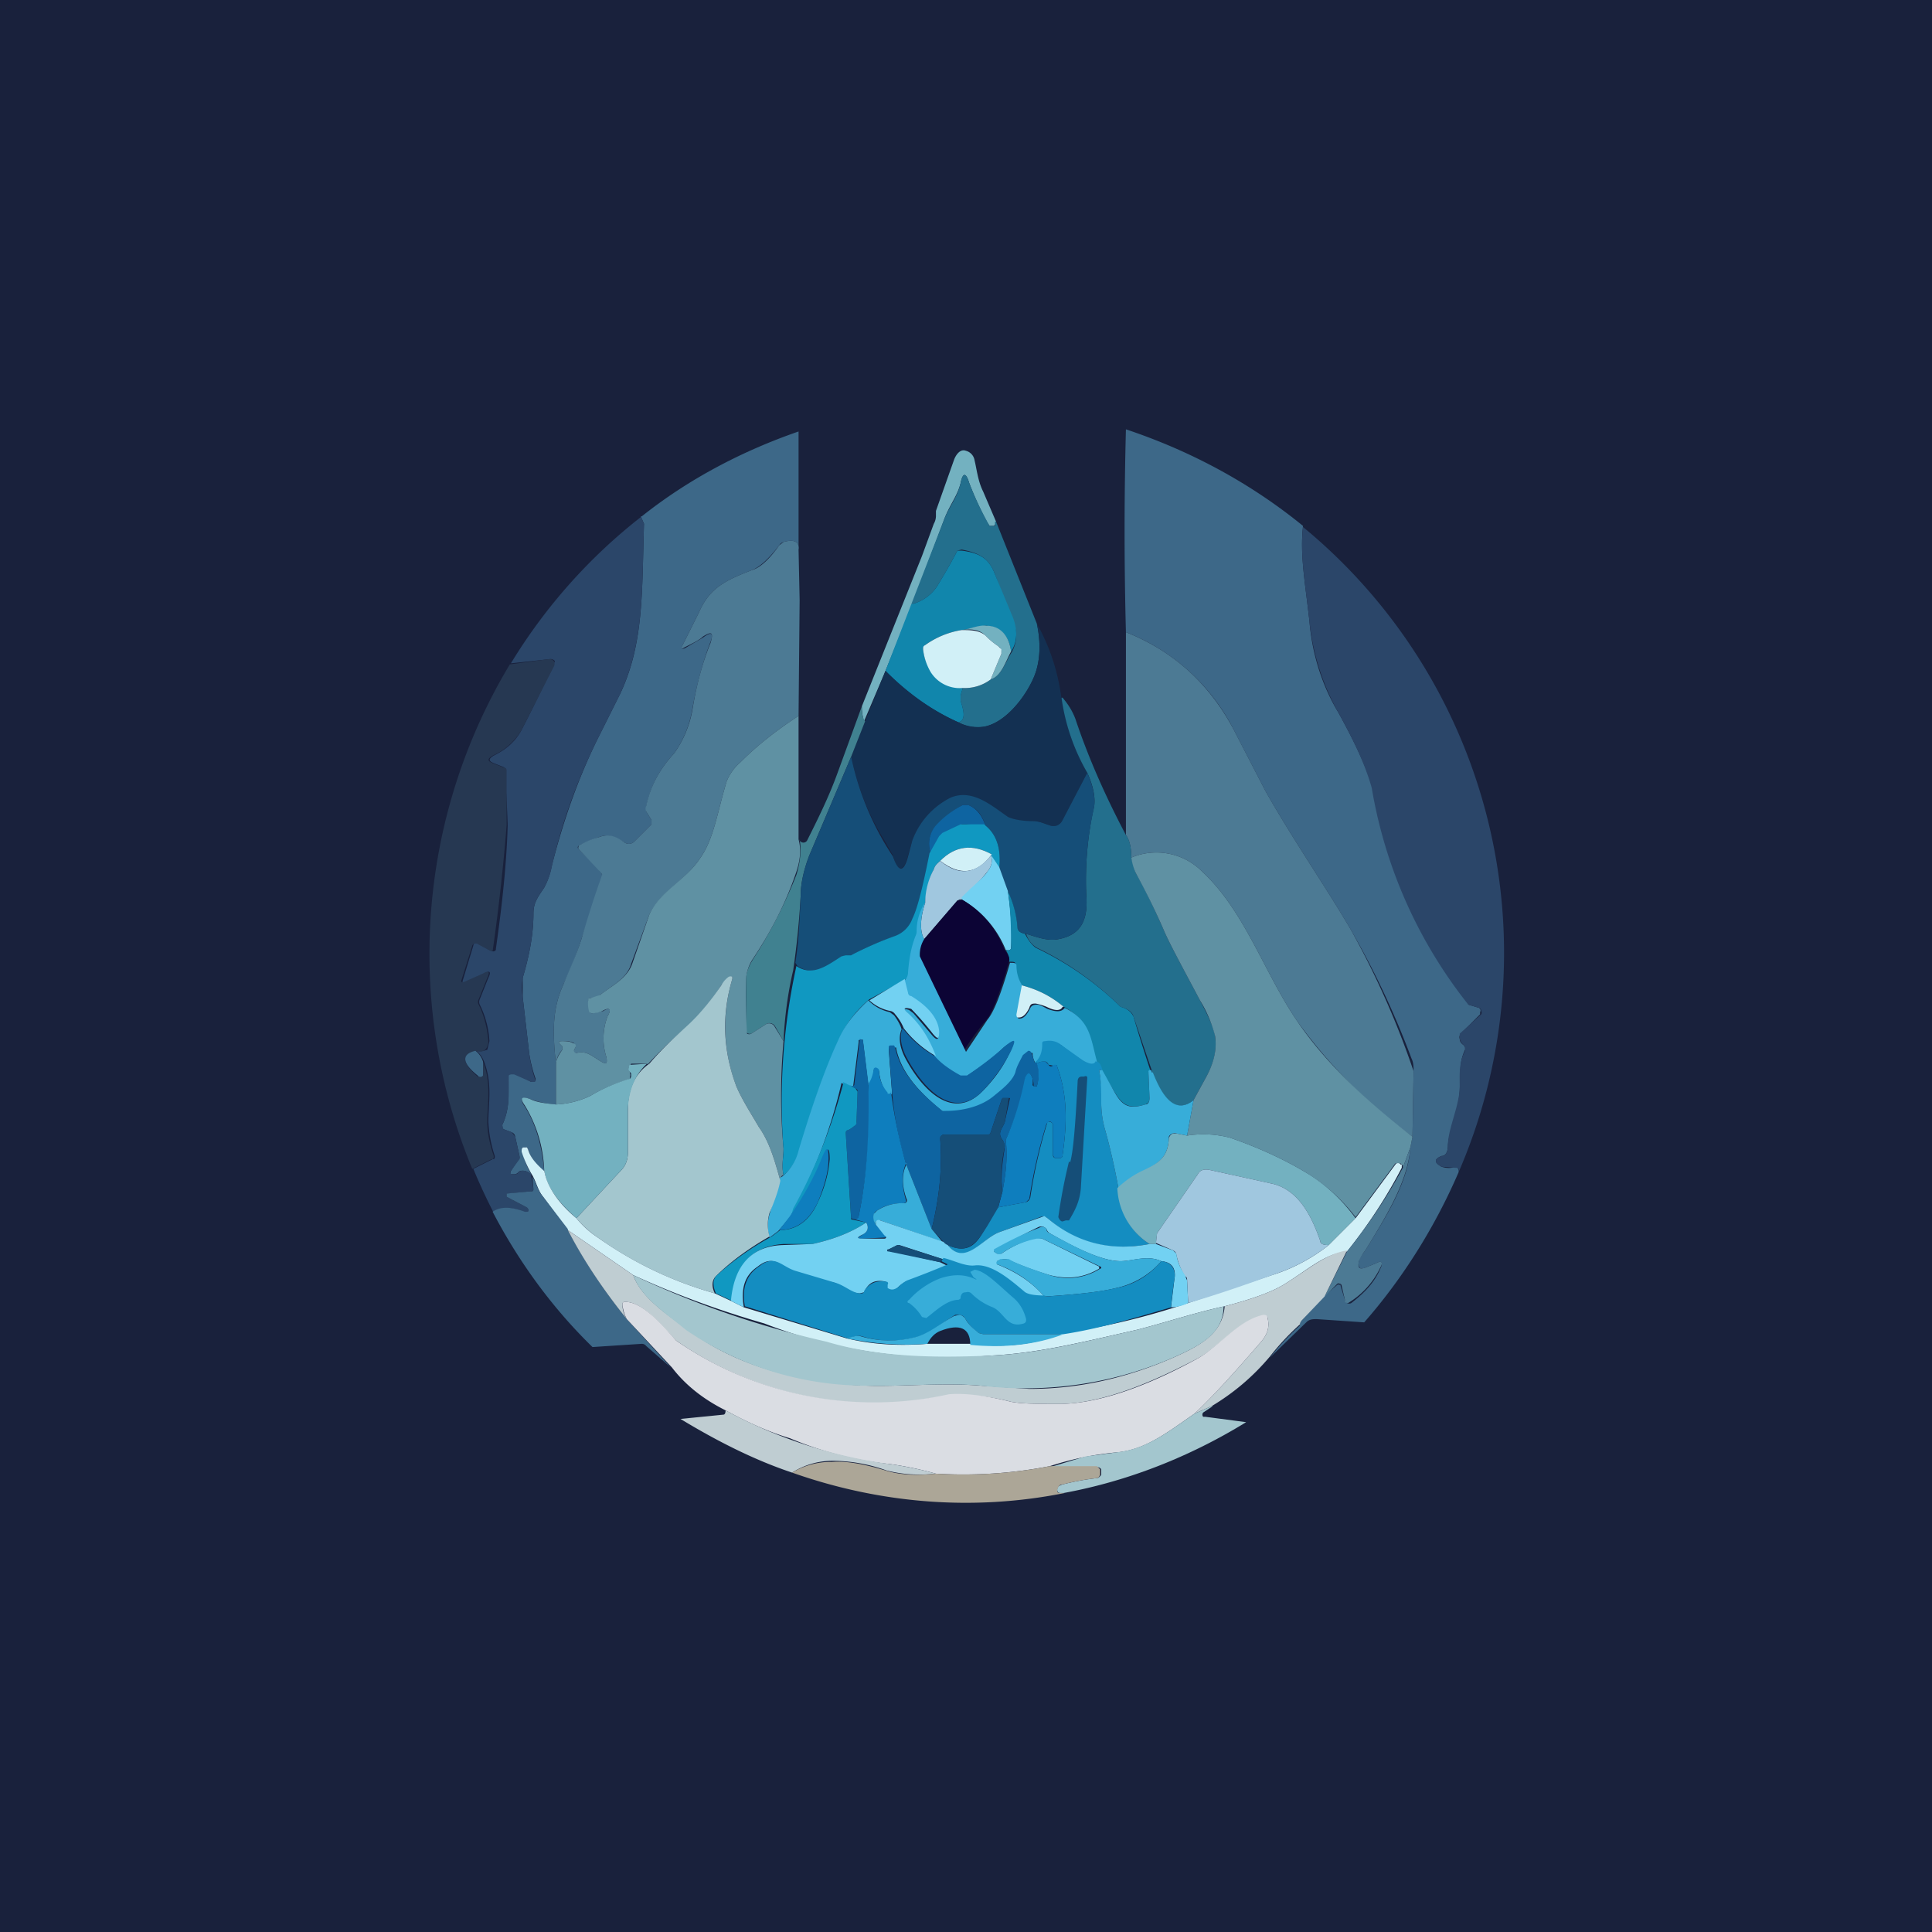<!-- by TradingView --><svg width="18" height="18" viewBox="0 0 18 18" xmlns="http://www.w3.org/2000/svg"><path fill="#19213C" d="M0 0h18v18H0z"/><path d="M10.49 4c.6.2 1.16.5 1.65.9-.03.27.02.53.06.89.02.26.1.57.27.85.11.2.24.45.32.7a4.42 4.42 0 0 0 .62 1.36 5.37 5.37 0 0 1 .27.66l.1.03.01.01a.03.03 0 0 1 0 .03v.02l-.18.18a.05.05 0 0 0-.01.05c0 .02.01.04.04.06l.01.02v.02c-.06.12-.04.23-.05.36 0 .18-.1.38-.11.53 0 .06-.02.1-.06.1-.07.03-.07.06 0 .1.03.01.08.02.13 0 .02 0 .02.01.03.03v.02c-.22.51-.52.99-.88 1.4l-.44-.03c-.04 0-.07 0-.1.03l-.34.33a2.35 2.35 0 0 1 .28-.3c0-.02 0-.04.02-.05l.2-.22.13-.11a.02.02 0 0 1 .02 0h.01v.01l.04.13a.04.04 0 0 0 .02.03.04.04 0 0 0 .04 0c.13-.1.22-.2.27-.32.03-.06.01-.08-.04-.05l-.1.04c-.05.02-.07 0-.06-.06 0-.02.03-.06.06-.1.19-.31.4-.63.42-.96l.02-.1.01-.6c0-.05 0-.09-.02-.13a7.9 7.9 0 0 0-.56-1.19c-.22-.38-.54-.84-.8-1.3l-.3-.58a1.9 1.9 0 0 0-1-.9 35.73 35.73 0 0 1 0-1.89ZM7.44 4.02v1.1c.01-.07-.04-.1-.14-.07a.07.07 0 0 0-.04.03c-.1.13-.18.2-.25.23-.26.1-.4.17-.5.4l-.15.3c-.02.03-.01.04.02.03l.17-.1c.08-.06.1-.04.07.04-.07.18-.13.4-.17.63a1 1 0 0 1-.17.41c-.13.14-.22.3-.26.5v.04l.05.08v.04l-.16.16a.07.07 0 0 1-.09.01c-.07-.04-.15-.09-.24-.05a1.21 1.21 0 0 0-.19.08.02.02 0 0 0 0 .03l.2.2a.09.09 0 0 1 .01.1l-.18.53c-.05.16-.1.28-.17.43-.11.24-.1.46-.07.75v.37a.86.86 0 0 1-.24-.05c-.08-.03-.1 0-.05.07.1.16.16.36.18.6a.38.38 0 0 1-.15-.2l-.01-.02h-.03c-.02 0-.02.02-.01.04.01.07.04.14.08.21-.05-.04-.1-.04-.12-.02a.05.05 0 0 1-.04.02h-.02c-.02 0-.02 0-.01-.03l.07-.11.01-.01v-.02l-.04-.18a.05.05 0 0 0-.03-.04l-.08-.03c-.01-.01-.02-.03-.01-.04.07-.15.06-.28.05-.44a.04.04 0 0 1 .04-.04h.02l.16.08h.02a.03.03 0 0 0 .02-.01v-.02a1.3 1.3 0 0 1-.06-.24l-.06-.52v-.18c.06-.2.1-.4.1-.6 0-.1.04-.15.1-.24a.67.67 0 0 0 .07-.2c.1-.39.23-.78.42-1.17l.22-.44c.22-.47.2-.94.22-1.58l-.03-.07h.01c.44-.35.94-.61 1.46-.79Z" fill="#3D6888"/><path d="m9.28 4.86-.01.03-.01.01h-.04l-.02-.03a3.06 3.06 0 0 1-.17-.37c-.03-.1-.06-.1-.08 0-.03.12-.1.2-.15.33l-.3.8-.25.62-.2.47a.45.45 0 0 1-.02-.14l.56-1.4.11-.3a.15.15 0 0 0 .02-.07v-.05l.17-.48c.02-.05.06-.1.11-.08a.11.11 0 0 1 .08.09c.02.08.03.19.08.29l.12.28Z" fill="#73B1C0"/><path d="m9.28 4.86.38.95c.04.19.03.35-.02.48-.07.18-.26.44-.47.48a.36.36 0 0 1-.24-.04c.06-.02.06-.08.02-.2v-.05l.02-.07a.4.4 0 0 0 .26-.08c.1-.03.14-.17.2-.26.05-.1.05-.2 0-.3l-.16-.42c-.06-.16-.16-.2-.31-.23l-.04.01a5.04 5.04 0 0 1-.17.3.4.4 0 0 1-.26.2l.31-.8c.05-.12.12-.2.15-.33.02-.1.05-.1.08 0a3.06 3.06 0 0 0 .19.4h.05v-.04Z" fill="#236F8D"/><path d="m5.97 4.81.03.07c-.02.64 0 1.1-.22 1.58l-.22.44c-.19.39-.33.78-.42 1.18a.66.66 0 0 1-.07.19c-.06.09-.1.14-.1.24 0 .2-.04.4-.1.6a.6.6 0 0 0 0 .18l.06.52a1.3 1.3 0 0 0 .06.26l-.01.01h-.03l-.16-.07h-.02a.04.04 0 0 0-.03.01v.02c0 .16.01.29-.06.44l.01.04.08.03.03.04.04.18a.03.03 0 0 1 0 .03l-.08.11c-.01.02 0 .03.01.03h.02c.02 0 .03 0 .04-.02.03-.02.07-.02.12.02v.02l.02.12c0 .01 0 .02-.03.02l-.21.02h-.01v.03l.19.1c.02.02.02.04 0 .05H4.9c-.13-.06-.23-.06-.3 0a5.31 5.31 0 0 1-.19-.41l.18-.09c.02 0 .02-.01.02-.03a1.18 1.18 0 0 1-.06-.32c0-.17.04-.35-.04-.56a.27.27 0 0 0-.07-.1c.04.01.07 0 .1-.01l.02-.08a.87.87 0 0 0-.09-.34.06.06 0 0 1 0-.05l.08-.2c.03-.06.01-.07-.04-.04l-.18.09a.02.02 0 0 1-.02 0v-.02l.1-.33c0-.02.02-.03.04-.02l.13.07a.03.03 0 0 0 .04-.01v-.01c.06-.42.1-.8.11-1.15a11.56 11.56 0 0 0-.03-.54l-.1-.04c-.05-.02-.05-.04 0-.07.12-.06.2-.13.26-.24a14.6 14.6 0 0 0 .31-.64.05.05 0 0 0-.04-.02l-.37.04a5.08 5.08 0 0 1 1.22-1.37ZM13.59 10.92v-.02c0-.02-.01-.02-.03-.02l-.13-.01c-.07-.04-.07-.07 0-.1.04 0 .06-.04.06-.1 0-.15.1-.35.11-.53 0-.13-.01-.24.05-.35v-.03l-.01-.02a.12.12 0 0 1-.04-.06v-.05l.2-.18a.03.03 0 0 0 0-.03.03.03 0 0 0-.02-.03l-.1-.03a4.42 4.42 0 0 1-.9-2.02c-.07-.25-.2-.5-.31-.7a2.18 2.18 0 0 1-.27-.85c-.04-.36-.09-.62-.06-.88a5.14 5.14 0 0 1 1.45 6.01Z" fill="#2B4669"/><path d="m7.44 5.12.01.47-.01 1.08c-.2.13-.38.27-.54.43a.47.47 0 0 0-.13.18c-.09.3-.12.54-.25.72-.13.2-.36.3-.47.52l-.17.46c-.04.14-.19.21-.29.29a.15.15 0 0 1-.09.03c-.01 0-.02 0-.02.02l.01.1.02.02h.01l.1-.02c.06-.04.08-.02.04.05a.58.58 0 0 0-.01.38c.01.06 0 .07-.05.04-.1-.06-.13-.1-.23-.08a.02.02 0 0 1-.02 0 .02.02 0 0 1 0-.03l.01-.02-.01-.04a.18.18 0 0 0-.11-.02c-.04 0-.04.01-.02.03l.02.02v.03a.21.21 0 0 0-.06.14c-.03-.29-.04-.51.07-.75.06-.15.12-.27.17-.43a10.03 10.03 0 0 1 .19-.59.09.09 0 0 0-.03-.04l-.19-.2a.02.02 0 0 1 0-.02.02.02 0 0 1 0-.01c.05-.03.11-.06.19-.08.1-.04.17 0 .24.05a.07.07 0 0 0 .09-.01l.16-.16v-.04l-.05-.08a.06.06 0 0 1 0-.05c.04-.19.13-.35.26-.49a1 1 0 0 0 .17-.4c.04-.25.1-.46.17-.63.03-.1.01-.11-.07-.06-.03.03-.09.06-.17.1-.03.02-.04.01-.02-.02l.15-.3c.1-.23.24-.3.5-.4.07-.02.16-.1.25-.23l.04-.03c.1-.03.15 0 .14.07Z" fill="#4C7A94"/><path d="M9.42 6.07c-.02-.15-.1-.23-.23-.24-.07 0-.15.03-.23.04a.8.8 0 0 0-.34.14.04.04 0 0 0-.02.04c.01.08.04.15.08.2.06.11.16.16.29.16l-.02.07v.05c.04.12.04.18-.02.2a2.17 2.17 0 0 1-.68-.48l.24-.62a.4.4 0 0 0 .26-.2 5.04 5.04 0 0 0 .17-.3h.04c.15.02.25.06.31.22l.17.41c.04.11.04.22-.02.31Z" fill="#1186AC"/><path d="M9.9 6.5c.02.24.1.47.23.7l-.23.44a.1.1 0 0 1-.05.05.1.1 0 0 1-.07 0c-.05-.02-.1-.04-.16-.04a.48.48 0 0 1-.23-.04c-.16-.1-.33-.26-.53-.17a.73.73 0 0 0-.36.39l-.04.14c-.04.16-.1.16-.14 0l-.08-.14c-.15-.24-.25-.5-.31-.78l.13-.33.19-.47c.2.2.43.37.68.48.08.04.16.05.24.04.21-.04.4-.3.47-.48.05-.13.06-.3.02-.48.13.23.2.47.23.7Z" fill="#133052"/><path d="M9.42 6.07c-.05.09-.09.23-.19.26l.1-.24a.07.07 0 0 0-.03-.07.7.7 0 0 1-.12-.1c-.06-.06-.14-.06-.22-.05.08-.01.16-.05.23-.04.13 0 .21.09.23.24Z" fill="#73B1C0"/><path d="M8.96 5.87c.08 0 .16 0 .22.05a.7.7 0 0 0 .12.1l.03.03v.04l-.1.24a.4.4 0 0 1-.26.08.32.32 0 0 1-.3-.15.55.55 0 0 1-.07-.21c0-.02 0-.03.02-.04a.8.8 0 0 1 .34-.14Z" fill="#D1F0F7"/><path d="M13.16 10.59a4.8 4.8 0 0 1-1.07-1.07c-.31-.45-.49-1.03-.89-1.4a.6.6 0 0 0-.66-.13c0-.1-.02-.17-.05-.21V5.89c.43.17.77.47 1 .9l.3.58c.26.46.58.92.8 1.3a7.9 7.9 0 0 1 .58 1.31l-.01.6Z" fill="#4C7A94"/><path d="M4.43 9.8c-.13.02-.13.1.02.23h.01a.03.03 0 0 0 .04-.02v-.12c.08.2.04.4.04.56 0 .1.02.2.06.32 0 .02 0 .03-.02.03l-.18.09a5.23 5.23 0 0 1 .35-4.7l.37-.05a.05.05 0 0 1 .04.02.05.05 0 0 1 0 .05l-.3.59a.59.59 0 0 1-.27.24c-.05.03-.05.05 0 .07l.1.04c.02 0 .03.01.03.03v.51a18.84 18.84 0 0 1-.13 1.17h-.02l-.13-.07c-.02 0-.03 0-.04.02l-.1.32a.02.02 0 0 0 0 .02h.02l.18-.08c.05-.03.07-.02.04.04l-.08.2a.05.05 0 0 0 0 .05c.05.1.08.22.09.34 0 .03-.01.06-.03.08-.02.02-.05.02-.09.01Z" fill="#263852"/><path d="M9.9 6.5c.05.06.09.12.12.2.12.36.28.72.47 1.08.03.04.05.1.05.21l.04.14c.07.12.16.3.26.53.05.12.17.34.34.66.08.15.13.26.14.33.02.13-.01.25-.08.38l-.12.22c-.2.16-.32-.1-.38-.25l-.18-.53c-.01-.04-.05-.07-.12-.09a2.9 2.9 0 0 0-.78-.55.23.23 0 0 1-.1-.13c.1.03.2.07.3.05.22-.04.28-.19.26-.42-.01-.26.01-.53.07-.8.02-.08 0-.2-.06-.33a1.91 1.91 0 0 1-.24-.7Z" fill="#236F8D"/><path d="M8.03 6.58c0 .05 0 .1.03.14l-.13.33-.39.92c-.05.13-.08.26-.08.37a7.8 7.8 0 0 1-.07.7c-.05.21-.08.44-.09.66l-.08-.14a.06.06 0 0 0-.08-.02L7 9.63a.04.04 0 0 1-.05-.02V9.13c0-.06.02-.12.07-.2.15-.23.29-.5.4-.78.03-.1.05-.22.03-.33v.01a.04.04 0 0 0 .04.02.04.04 0 0 0 .03-.02c.1-.2.2-.4.28-.62l.23-.63Z" fill="#408190"/><path d="M7.44 6.67v1.15c.03.11.01.22-.03.33-.1.29-.24.55-.4.79a.39.39 0 0 0-.06.19 5.67 5.67 0 0 0 .01.5.04.04 0 0 0 .04 0l.14-.09a.06.06 0 0 1 .08.03l.08.13c-.03.34-.03.67 0 1 0 .08-.02.16 0 .25-.02 0-.03.02-.03.05-.05-.18-.1-.36-.2-.5-.07-.12-.16-.26-.21-.38a1.54 1.54 0 0 1-.04-.99c.01-.03 0-.04-.03-.02a.23.23 0 0 0-.07.07c-.06.1-.18.25-.3.37-.13.11-.26.23-.38.36h-.16l-.02.04.01.05a.04.04 0 0 1 0 .03v.02l-.02.01c-.11.03-.23.08-.35.15a.83.83 0 0 1-.32.08v-.37c0-.05.03-.1.06-.14v-.03l-.02-.02c-.02-.02-.02-.03.02-.03.03 0 .07 0 .1.02.02 0 .03.02.02.04l-.01.02a.02.02 0 0 0 0 .02.02.02 0 0 0 .02.01c.1-.02.13.02.23.08.05.03.06.02.05-.04a.58.58 0 0 1 .01-.38c.04-.07.02-.09-.05-.05 0 0-.04.02-.09.02h-.01l-.02-.01a.27.27 0 0 1-.01-.11c0-.02 0-.02.02-.02l.09-.03c.1-.08.25-.15.3-.29l.16-.46c.1-.22.34-.32.47-.52.13-.18.16-.42.25-.72a.47.47 0 0 1 .13-.18c.16-.16.34-.3.54-.43Z" fill="#5F91A3"/><path d="M7.93 7.05a2.66 2.66 0 0 0 .39.93c.05.15.1.15.14 0l.04-.15a.73.73 0 0 1 .36-.4c.2-.08.37.07.53.18.04.02.12.04.23.04.06 0 .1.02.16.04a.1.1 0 0 0 .07 0 .1.1 0 0 0 .05-.05l.23-.44c.06.14.08.25.06.34-.06.26-.08.53-.07.79.02.23-.04.38-.26.42-.1.02-.2-.02-.3-.05-.06-.01-.08-.03-.08-.06a1.11 1.11 0 0 0-.09-.34l-.08-.21c.02-.19-.03-.32-.13-.4-.03-.1-.08-.16-.16-.19h-.05a.88.88 0 0 0-.25.2c-.06.06-.08.15-.05.25-.06.3-.11.5-.16.61a.27.27 0 0 1-.16.16c-.14.05-.28.1-.41.18h-.05l-.04.01c-.14.1-.27.19-.42.09l-.02-.03c.03-.18.04-.4.05-.63 0-.11.03-.24.08-.37l.39-.92Z" fill="#154E78"/><path d="M9.18 7.69 9 7.68h-.04l-.17.09a.05.05 0 0 0-.03.02l-.09.16c-.03-.1-.01-.19.05-.26a.88.88 0 0 1 .25-.19h.05c.08.03.13.1.16.19Z" fill="#0E64A1"/><path d="M9.18 7.69c.1.08.15.21.13.4l-.08-.13h.01c-.18-.1-.34-.08-.48.06-.02.02-.05.04-.06.08-.05.1-.07.2-.08.31a.48.48 0 0 0-.07.26.1.1 0 0 1 0 .04c-.05.1-.07.21-.08.34a.1.1 0 0 1-.04.08l-.33.18c-.12.1-.22.23-.28.37-.13.28-.25.62-.37 1.03a.45.45 0 0 1-.15.24c-.02-.09 0-.17 0-.24A5.87 5.87 0 0 1 7.42 9c.15.1.28 0 .42-.09l.04-.01h.05c.13-.07.27-.13.41-.18a.27.27 0 0 0 .16-.16c.05-.1.1-.31.16-.61l.09-.16.03-.03.17-.08h.22Z" fill="#1098C1"/><path d="M9.24 7.96c-.14.19-.3.2-.48.06.14-.14.3-.16.48-.06Z" fill="#D1F0F7"/><path d="m13.16 10.59-.02.1-.07.19v-.02l-.02-.02H13l-.37.5a1.7 1.7 0 0 0-.47-.42c-.2-.12-.44-.23-.7-.32a.98.98 0 0 0-.4-.02l.06-.33.12-.22c.07-.13.1-.26.08-.38a1.2 1.2 0 0 0-.14-.33c-.17-.32-.29-.54-.34-.66-.1-.23-.19-.4-.26-.53a.55.55 0 0 1-.04-.14.6.6 0 0 1 .66.13c.4.37.58.95.89 1.4.28.41.67.76 1.07 1.07Z" fill="#5F91A3"/><path d="M9.23 7.96c.02.06.01.11-.03.16a1.86 1.86 0 0 1-.23.24l-.01.02h-.02l-.02.01-.31.36c-.04-.07-.04-.19.01-.34 0-.11.03-.22.08-.31.01-.04.04-.06.06-.08.18.15.34.12.48-.06h-.01Z" fill="#A0C7DF"/><path d="m9.31 8.08.08.22c.03.2.04.38.03.53 0 .02-.02.03-.05.02a.95.95 0 0 0-.41-.47v-.02l.02-.02c.1-.1.18-.16.22-.22.04-.05.05-.1.03-.16l.08.12Z" fill="#72D1F2"/><path d="M9.55 8.7c.03.06.06.1.1.13a2.9 2.9 0 0 1 .79.55c.07.02.1.05.12.09a14.84 14.84 0 0 0 .16.51h-.01l-.01.01V10l.01.23c0 .03-.01.05-.04.06-.16.05-.22 0-.3-.14a40.5 40.5 0 0 0-.16-.26c-.06-.23-.06-.38-.3-.51-.12-.1-.24-.16-.39-.2a.37.37 0 0 1-.06-.2c0-.02-.02-.02-.06-.02.01-.02 0-.06-.03-.11.03.01.05 0 .05-.02 0-.15 0-.32-.03-.53.05.11.08.22.09.34 0 .03.02.05.07.06Z" fill="#1186AC"/><path d="M8.96 8.38c.19.11.32.27.4.47.04.05.05.09.04.11-.08.28-.15.46-.2.53a2.6 2.6 0 0 0-.22.3c-.2-.38-.31-.62-.36-.73a.38.38 0 0 1-.05-.15c0-.06.01-.11.04-.16l.31-.36h.04Z" fill="#0C0435"/><path d="M8.62 8.41c-.05.15-.05.27-.01.34a.27.27 0 0 0-.04.16A831.34 831.34 0 0 0 9 9.8l.2-.3c.06-.07.13-.25.21-.53.04 0 .05 0 .06.02 0 .08.02.14.06.2l-.05.27c0 .02 0 .03.02.03.04 0 .07-.04.1-.1.01-.02.03-.03.06-.03s.06.02.1.04c.08.03.13.03.16-.01.24.12.24.28.3.5-.01.04-.05.04-.12 0a1.88 1.88 0 0 1-.21-.15.19.19 0 0 0-.14-.03c-.02 0-.03 0-.03.03 0 .07-.02.13-.07.17a.19.19 0 0 1-.03-.1h-.03c-.02 0-.03.01-.05.03a.61.61 0 0 0-.07.16c-.03.09-.14.17-.2.22-.12.1-.3.14-.45.15l-.03-.01c-.2-.16-.39-.35-.44-.59v-.01H8.3c-.02 0-.02 0-.02.02l.03.39v.02a.02.02 0 0 1-.02.01h-.02a.45.45 0 0 1-.08-.22.03.03 0 0 0-.02-.02c-.01-.01-.02 0-.03.01 0 .07-.03.11-.05.14l-.05-.41c0-.01 0-.02-.02-.01H8v.02l-.05.4c0 .03-.04.02-.11-.02a4.77 4.77 0 0 1-.48 1.25l-.11.13-.08.06a.38.38 0 0 1 0-.22l.09-.3c0-.03.01-.04.03-.05a.45.45 0 0 0 .15-.24c.12-.4.24-.75.37-1.03.06-.14.16-.26.28-.37a.4.4 0 0 0 .2.11l.04.03c.03.04.06.09.07.13-.03.07-.02.16.03.26.14.27.43.61.72.32.1-.1.2-.23.26-.37.05-.1.04-.12-.06-.04-.1.1-.23.19-.35.27a.05.05 0 0 1-.06 0 .89.89 0 0 1-.23-.18.97.97 0 0 0-.26-.4c-.05-.04-.04-.06.02-.04l.04.03.17.2c.05.06.07.05.06-.02-.01-.14-.13-.25-.26-.33a.06.06 0 0 1-.03-.03l-.03-.12a.1.1 0 0 0 .04-.08c.01-.13.03-.24.07-.34a.1.1 0 0 0 .01-.04c0-.09.02-.17.07-.26Z" fill="#37ADD9"/><path d="M7.27 11c-.01.06-.04.16-.1.3a.38.38 0 0 0 0 .22c-.21.12-.38.25-.5.37-.04.04-.04.1-.01.16a3.5 3.5 0 0 1-1.09-.52.98.98 0 0 1-.2-.18l.42-.45c.04-.04.06-.1.06-.16v-.4c0-.2.07-.34.2-.43.11-.13.24-.25.36-.36.13-.12.25-.28.31-.37a.23.23 0 0 1 .07-.08c.03-.01.04 0 .03.03-.1.34-.08.67.04.99.05.12.14.26.21.38.1.14.15.32.2.5Z" fill="#A3C6CE"/><path d="m8.43 9.13.03.12c0 .01.01.03.03.03.13.08.25.19.26.33 0 .07-.01.08-.06.02a2.77 2.77 0 0 0-.2-.23c-.07-.02-.08 0-.03.04.12.11.2.24.26.4a1 1 0 0 1-.3-.26.46.46 0 0 0-.08-.13.07.07 0 0 0-.04-.03.4.4 0 0 1-.2-.1l.33-.2Z" fill="#72D1F2"/><path d="M9.9 9.38c-.02.04-.07.04-.15 0a.53.53 0 0 0-.1-.03c-.03 0-.05 0-.06.04-.03.06-.06.09-.1.09-.01 0-.02 0-.02-.03l.05-.27c.15.04.27.1.39.2Z" fill="#D1F0F7"/><path d="M8.41 9.58a1 1 0 0 0 .3.26c.05.06.13.12.24.18h.06c.12-.08.24-.17.35-.27.1-.08.11-.07.06.04-.07.14-.16.26-.26.37-.29.3-.58-.05-.72-.32-.05-.1-.06-.2-.03-.26ZM8.09 10.1c.02.44-.01.85-.09 1.23 0 .03-.02.04-.07.02l-.05-.79c0-.01 0-.03.02-.03a.28.28 0 0 0 .06-.04.05.05 0 0 0 .02-.04l.01-.28c0-.01 0-.02-.02-.03l-.12-.06c.07.04.11.05.11.02a179.03 179.03 0 0 0 .05-.41v-.01l.03.01.05.4Z" fill="#0E64A1"/><path d="M10.21 9.89c.03 0 .05.03.06.08h-.03c.02.1.03.2.02.3 0 .08.01.17.04.27a6 6 0 0 1 .12.53c.02.23.11.4.29.52-.36.07-.68 0-.95-.24a.07.07 0 0 0-.07-.01l-.38.14c-.16.06-.32.33-.48.12.2.09.28-.02.36-.18l.1-.17.27-.05a.06.06 0 0 0 .04-.05 4.76 4.76 0 0 1 .16-.7c.02 0 .03 0 .05.02v.28c0 .02 0 .03.02.04h.04c.02 0 .03-.01.03-.03.04-.28.05-.55-.05-.82 0-.02-.01-.02-.03-.01l-.05-.01a.06.06 0 0 0-.03-.03c-.03 0-.05 0-.08.02a.06.06 0 0 0-.02-.01c.05-.04.07-.1.07-.17 0-.02 0-.03.03-.03.05-.01.1 0 .14.03l.21.15c.07.04.11.04.12 0Z" fill="#148DC1"/><path d="M9.64 9.9h.02a.36.36 0 0 1 0 .22h-.03v-.01a.2.2 0 0 0-.01-.06c-.02-.06-.04-.07-.07 0v.04a2.7 2.7 0 0 1-.18.53c.02.16 0 .32-.03.48-.02-.14 0-.27.02-.4 0-.02 0-.05-.02-.08-.03-.04-.03-.07 0-.12l.02-.04.05-.23h-.07l-.01.02-.1.3-.01.02H8.8a.04.04 0 0 0-.04.03v.02c.02.27-.01.55-.08.83l-.24-.61a3.2 3.2 0 0 1-.13-.68l-.03-.4c0-.01 0-.02.02-.02h.03l.01.02c.05.24.24.43.44.59h.03c.16 0 .33-.04.45-.14.06-.05.17-.13.2-.22.01-.05.04-.1.07-.16l.05-.04c.01 0 .02 0 .03.02l.03.09Z" fill="#0E64A1"/><path d="M4.43 9.79c.04.03.06.07.07.1v.13a.03.03 0 0 1-.05 0c-.15-.12-.15-.2-.02-.23Z" fill="#3D6888"/><path d="m9.3 11.25.04-.15c.03-.16.05-.32.03-.48a2.69 2.69 0 0 0 .18-.58c.03-.06.05-.05.07.01a.2.2 0 0 1 0 .06l.01.01h.02a.01.01 0 0 0 .01 0 .36.36 0 0 0 0-.21.11.11 0 0 1 .08-.02l.03.03c.01.02.03.02.05 0 .02 0 .03 0 .03.02.1.27.09.54.05.82 0 .02-.01.03-.03.03h-.04a.05.05 0 0 1-.02-.04v-.28c-.02-.02-.03-.03-.05-.01l-.01.01a4.76 4.76 0 0 0-.16.7l-.03.03-.27.05Z" fill="#0E7EBE"/><path d="M6.04 9.9c-.12.1-.18.25-.19.43v.41c0 .06-.02.12-.06.16l-.42.45c-.18-.16-.28-.3-.3-.45a1.24 1.24 0 0 0-.18-.6c-.05-.07-.03-.09.05-.06.06.03.14.04.24.05a.83.83 0 0 0 .32-.08 1.57 1.57 0 0 1 .37-.16.04.04 0 0 0 .01-.03V10c-.02-.02-.03-.04-.02-.05 0-.02 0-.03.02-.03l.16-.01Z" fill="#73B1C0"/><path d="M8.3 10.16c.03.24.08.47.14.68-.04.1-.04.2 0 .34a.03.03 0 0 1 0 .02.03.03 0 0 1-.02.01c-.1 0-.18.02-.25.07a.06.06 0 0 0-.03.04c0 .03 0 .06.02.09l.09.1c.01.01 0 .02-.01.02l-.2.01c-.06 0-.06 0 0-.04.04-.02.06-.06.03-.11l-.14-.04c.05.02.07 0 .07-.02.08-.38.1-.79.09-1.23.02-.03.04-.07.05-.14 0-.01.02-.02.03-.01a.03.03 0 0 1 .02.02c0 .08.03.15.08.21v.01h.02l.01-.01v-.02Z" fill="#0E7EBE"/><path d="m10.27 9.97.1.18c.08.15.14.19.3.14.03 0 .04-.03.04-.06L10.7 10v-.02a.01.01 0 0 1 .03.01h.01c.06.15.18.42.38.26l-.06.33-.1-.02a.06.06 0 0 0-.07.03v.02c-.01.16-.08.22-.23.3-.1.04-.17.1-.24.16a6 6 0 0 0-.12-.53.91.91 0 0 1-.04-.27c0-.1 0-.2-.02-.3h.03Z" fill="#37ADD9"/><path d="M9.97 10.83c.03-.1.05-.36.07-.75 0-.03.01-.05.04-.05h.02c.02-.01.03 0 .03.01l-.06 1.03c-.01.12-.05.2-.11.3h-.03l-.03.01c-.02 0-.03-.02-.04-.04a5.07 5.07 0 0 1 .1-.52Z" fill="#154E78"/><path d="m7.85 10.08.12.06.02.03-.01.28c0 .01 0 .03-.02.04a.27.27 0 0 1-.06.04c-.02 0-.02.02-.02.03l.05.8.14.03c-.15.1-.32.16-.5.2H7.3c-.29.02-.45.19-.48.53l-.15-.07c-.03-.07-.03-.12 0-.16.13-.12.3-.25.52-.37l.08-.06c.16 0 .28-.1.35-.26.07-.15.1-.28.11-.4 0-.11-.02-.12-.06-.02-.07.18-.17.36-.3.55l.02-.07c.2-.36.36-.76.47-1.18Z" fill="#1098C1"/><path d="m9.34 11.1-.04.15-.1.17c-.1.16-.18.27-.37.18a.1.1 0 0 1-.04-.03l-.11-.12a2.67 2.67 0 0 0 .08-.85v-.01a.05.05 0 0 1 .04-.02h.4a.03.03 0 0 0 .03-.02l.1-.3.01-.02h.06l-.04.23-.02.04c-.03.05-.03.08 0 .12.02.03.03.06.02.07-.03.14-.04.27-.02.41Z" fill="#154E78"/><path d="M11.06 10.58a.98.98 0 0 1 .4.02c.26.09.5.2.7.32.17.1.33.24.47.43l-.25.25c-.05 0-.08-.01-.08-.04-.08-.23-.2-.47-.44-.53l-.59-.13c-.05-.01-.09 0-.11.04l-.38.55-.01.1h-.06a.65.65 0 0 1-.3-.52.87.87 0 0 1 .25-.17c.15-.07.22-.13.23-.29a.06.06 0 0 1 .04-.05h.03l.1.02Z" fill="#73B1C0"/><path d="M5.07 10.9c.02.14.12.3.3.45.05.06.11.12.2.18.34.24.7.41 1.09.52l.15.07.12.06.96.29c.25.06.5.07.75.05h.4c.31.04.6.01.87-.1a6.78 6.78 0 0 0 1.16-.28l.84-.28c.17-.06.33-.15.47-.26l.25-.25.37-.5a.03.03 0 0 1 .05 0h.01v.03c-.14.27-.31.53-.51.78-.2.02-.34.15-.56.29-.12.08-.31.15-.58.22-.28.06-.58.16-.82.22-.49.11-.92.22-1.37.24a4.68 4.68 0 0 1-2.1-.3 8.67 8.67 0 0 1-1.22-.45l-.61-.42-.23-.31c-.05-.06-.06-.13-.1-.2a1.03 1.03 0 0 1-.1-.22c0-.02 0-.04.02-.04h.03l.01.02c.02.07.07.13.15.2Z" fill="#D1F0F7"/><path d="M13.14 10.7c-.03.32-.23.64-.42.95a.45.45 0 0 0-.06.1c-.01.06 0 .08.06.06l.1-.04c.05-.03.07-.01.04.04a.77.77 0 0 1-.3.33.04.04 0 0 1-.03-.01v-.02l-.03-.13a.02.02 0 0 0-.02-.02.02.02 0 0 0-.02 0l-.12.12.21-.42c.2-.25.37-.5.52-.78l.07-.19Z" fill="#4C7A94"/><path d="m7.26 11.46.1-.13c.13-.19.23-.37.3-.55.04-.1.06-.1.06.01 0 .13-.04.26-.1.41-.08.17-.2.26-.36.26Z" fill="#0E7EBE"/><path d="m8.44 10.84.24.61.1.12-.58-.2-.04.01v.03a.12.12 0 0 1-.02-.1l.03-.03a.42.42 0 0 1 .25-.07h.01a.03.03 0 0 0 .02-.02v-.01c-.05-.13-.05-.25 0-.34Z" fill="#37ADD9"/><path d="M12.38 11.6c-.14.11-.3.2-.47.26-.28.1-.56.2-.84.28l-.01-.21c0-.02 0-.03-.02-.04a.62.62 0 0 1-.08-.2.05.05 0 0 0-.03-.04l-.16-.07.01-.09.38-.55c.02-.04.06-.05.11-.04l.59.13c.24.06.36.3.44.53 0 .03.03.04.08.04Z" fill="#A0C7DF"/><path d="M5.29 11.46c.16.3.34.57.55.83l.41.45-.23-.2a.05.05 0 0 0-.04-.02l-.46.03c-.38-.37-.69-.8-.93-1.26.07-.05.17-.05.3 0h.02c.02 0 .02-.02 0-.04l-.19-.1v-.03l.22-.02c.02 0 .03 0 .03-.02l-.01-.12c.04.07.05.13.1.19l.23.3Z" fill="#3D6888"/><path d="M10.71 11.59h.06l.16.06.03.03c.01.08.04.14.08.2l.02.05.01.21a.38.38 0 0 1-.16.04l.03-.25c.02-.1-.01-.17-.12-.18-.13-.06-.27 0-.38 0-.2 0-.5-.17-.66-.26a.07.07 0 0 1-.03-.04c-.02-.02-.04-.03-.07-.02a4.15 4.15 0 0 0-.42.23l.03.02h.04c.1-.07.21-.12.33-.15l.05.01.53.26v.01a.01.01 0 0 1 0 .01c-.15.09-.3.1-.46.06a3.16 3.16 0 0 1-.38-.14.09.09 0 0 0-.08 0 .09.09 0 0 0-.03.01v.01a.02.02 0 0 0 0 .02c.18.07.33.17.44.3-.1 0-.17-.01-.2-.04-.12-.1-.3-.26-.46-.24-.08.01-.2-.05-.29-.07l-.4-.13h-.02l-.08.04c-.02 0-.02.01 0 .01l.48.11.06.03v.01a.01.01 0 0 1 0 .02 8.1 8.1 0 0 1-.38.12.33.33 0 0 0-.08.06c-.04.03-.07.03-.1.01v-.04l-.01-.03c-.1-.02-.16.01-.2.1l-.04.01c-.08 0-.15-.07-.24-.1a8.13 8.13 0 0 1-.37-.1c-.13-.05-.19-.17-.34-.05-.12.08-.16.2-.13.38l-.12-.06c.03-.34.2-.51.48-.52l.28-.01c.18-.04.35-.1.5-.2.03.05.01.09-.03.11-.06.03-.06.04 0 .04h.2c.02 0 .02-.02 0-.03l-.08-.1v-.03c.01-.01.02-.02.04-.01l.59.2a.1.1 0 0 0 .04.03c.16.2.32-.06.48-.12a82.32 82.32 0 0 1 .42-.15l.03.02c.27.23.59.31.95.24Z" fill="#72D1F2"/><path d="M10.82 11.75a.77.77 0 0 1-.42.25c-.16.04-.38.06-.67.08a1.03 1.03 0 0 0-.44-.3.02.02 0 0 1 0-.03l.03-.02h.08c.04.03.17.08.38.15a.56.56 0 0 0 .47-.06.01.01 0 0 0 0-.02l-.54-.26h-.05a.87.87 0 0 0-.33.14.04.04 0 0 1-.04 0l-.02-.01a.02.02 0 0 1-.01-.02v-.01c.18-.1.31-.16.42-.2.03-.02.05-.01.07.01 0 .02.01.03.03.04.17.09.46.26.66.26.1 0 .25-.06.38 0Z" fill="#37ADD9"/><path d="M5.9 11.88c.07.2.3.36.5.5.46.36 1.1.51 1.68.53.31.01.7-.03 1.06 0l.45.03c.46 0 .91-.1 1.36-.3.22-.1.44-.21.46-.47.27-.07.46-.14.58-.22.22-.14.37-.27.56-.3l-.21.43-.21.22a.07.07 0 0 0-.02.04 2.35 2.35 0 0 0-.28.3c-.16.19-.34.34-.54.46l-.16.07c.17-.16.37-.38.62-.67.06-.07.08-.14.06-.22 0-.02-.02-.02-.03-.02-.24.04-.4.27-.61.39-.38.2-.86.42-1.28.43-.21 0-.36 0-.47-.02a1.91 1.91 0 0 0-.58-.06l-.31.05a3.24 3.24 0 0 1-2.23-.56c-.1-.1-.31-.37-.48-.36-.02 0-.02.01-.02.03 0 .04.01.08.04.13-.21-.26-.4-.54-.55-.83l.61.42Z" fill="#BFCDD2"/><path d="M8.78 11.73a.1.1 0 0 0-.02.03l-.48-.1c-.02 0-.02-.01 0-.02l.08-.04h.01l.41.13Z" fill="#154E78"/><path d="M9.73 12.08c.29-.02.5-.04.67-.08.16-.03.3-.11.42-.25.1.01.14.08.12.18a5.2 5.2 0 0 0-.03.25c-.34.1-.67.2-1 .25h-.75l-.04-.01a.42.42 0 0 1-.13-.14.07.07 0 0 0-.05-.03H8.9c-.13.08-.24.18-.37.21a.92.92 0 0 1-.5-.01c-.03-.01-.07 0-.13.02l-.96-.3c-.03-.16.01-.29.13-.37.15-.12.21 0 .34.04l.37.11c.1.03.16.1.24.1.01 0 .03 0 .03-.02.05-.08.12-.1.2-.09.02 0 .03.01.02.03V12c.03.02.06.02.1-.01a.33.33 0 0 1 .08-.06 8.22 8.22 0 0 0 .38-.15l-.06-.03.02-.03c.09.02.2.08.29.07.16-.02.34.14.46.24.03.03.1.04.2.04Z" fill="#148DC1"/><path d="m9.1 11.92-.03-.02-.03-.05.04-.02c.1.01.22.14.36.26.06.05.1.12.12.2 0 .02 0 .03-.02.04-.16.05-.18-.1-.29-.15a.56.56 0 0 1-.2-.13.05.05 0 0 0-.05-.01c-.03 0-.04.01-.05.04 0 .02 0 .02-.02.03-.11 0-.22.11-.3.17l-.04-.01a.44.44 0 0 0-.12-.13c-.02 0-.02-.02 0-.03a.76.76 0 0 1 .29-.2c.12-.04.23-.04.33.01Z" fill="#37ADD9"/><path d="M11.4 12.17c0 .26-.23.37-.45.47a3.46 3.46 0 0 1-1.81.27c-.35-.03-.75.01-1.06 0a2.98 2.98 0 0 1-1.69-.52c-.18-.15-.42-.3-.49-.51a8.68 8.68 0 0 0 1.8.62c.5.15 1.04.15 1.52.13.46-.02.88-.13 1.37-.24.24-.06.54-.16.82-.22Z" fill="#A3C6CE"/><path d="M11.13 13.17c-.26.18-.45.33-.71.36a2.83 2.83 0 0 0-.64.13c-.36.07-.71.09-1.06.07a3.22 3.22 0 0 0-.43-.09 3.26 3.26 0 0 1-.93-.24c-.2-.06-.4-.15-.6-.26-.2-.1-.37-.23-.5-.4l-.42-.45a.35.35 0 0 1-.04-.13c0-.02 0-.03.02-.03.17-.01.38.25.48.36a3.24 3.24 0 0 0 2.54.5c.11-.01.3 0 .58.07.1.02.26.02.47.02.42-.01.9-.22 1.28-.43.2-.12.37-.35.6-.4.03 0 .04.01.04.03.02.08 0 .15-.06.22-.25.29-.45.51-.62.67Z" fill="#DADDE3"/><path d="M9.91 12.43c-.26.1-.56.13-.87.1 0-.16-.1-.2-.28-.13-.05.02-.09.06-.12.12-.25.02-.5 0-.75-.05.06-.02.1-.03.13-.02.17.05.34.05.5.01.13-.03.24-.13.37-.2l.05-.01c.02 0 .04.02.05.03.03.06.08.1.13.14l.04.01h.75Z" fill="#37ADD9"/><path d="m11.3 13.1-.09.06a.03.03 0 0 0 0 .04h.02l.38.05c-.52.32-1.1.55-1.7.66h-.03c-.02 0-.03-.01-.03-.03 0-.03.02-.04.05-.05a2.38 2.38 0 0 1 .33-.06.1.1 0 0 0 .03-.03v-.05a.04.04 0 0 0-.04-.02h-.44l.33-.1.3-.04c.27-.03.46-.18.72-.36l.16-.07Z" fill="#A3C6CE"/><path d="M8.72 13.73c-.2.02-.34 0-.46-.03a1.5 1.5 0 0 0-.5-.09.7.7 0 0 0-.38.11c-.36-.12-.71-.3-1.04-.5l.4-.04c.01 0 .02-.01.02-.04a4.45 4.45 0 0 0 1.53.5c.14.02.29.05.43.09Z" fill="#BFCDD2"/><path d="M8.72 13.73c.35.02.7 0 1.06-.07h.44l.02.02.01.01v.05a.1.1 0 0 1-.02.03 2.36 2.36 0 0 0-.33.06c-.03 0-.04.02-.05.05 0 .02 0 .03.03.03h.04c-.85.17-1.72.1-2.54-.19a.7.7 0 0 1 .37-.1c.14-.01.3.02.5.08.13.04.28.05.47.03Z" fill="#ACA697"/></svg>